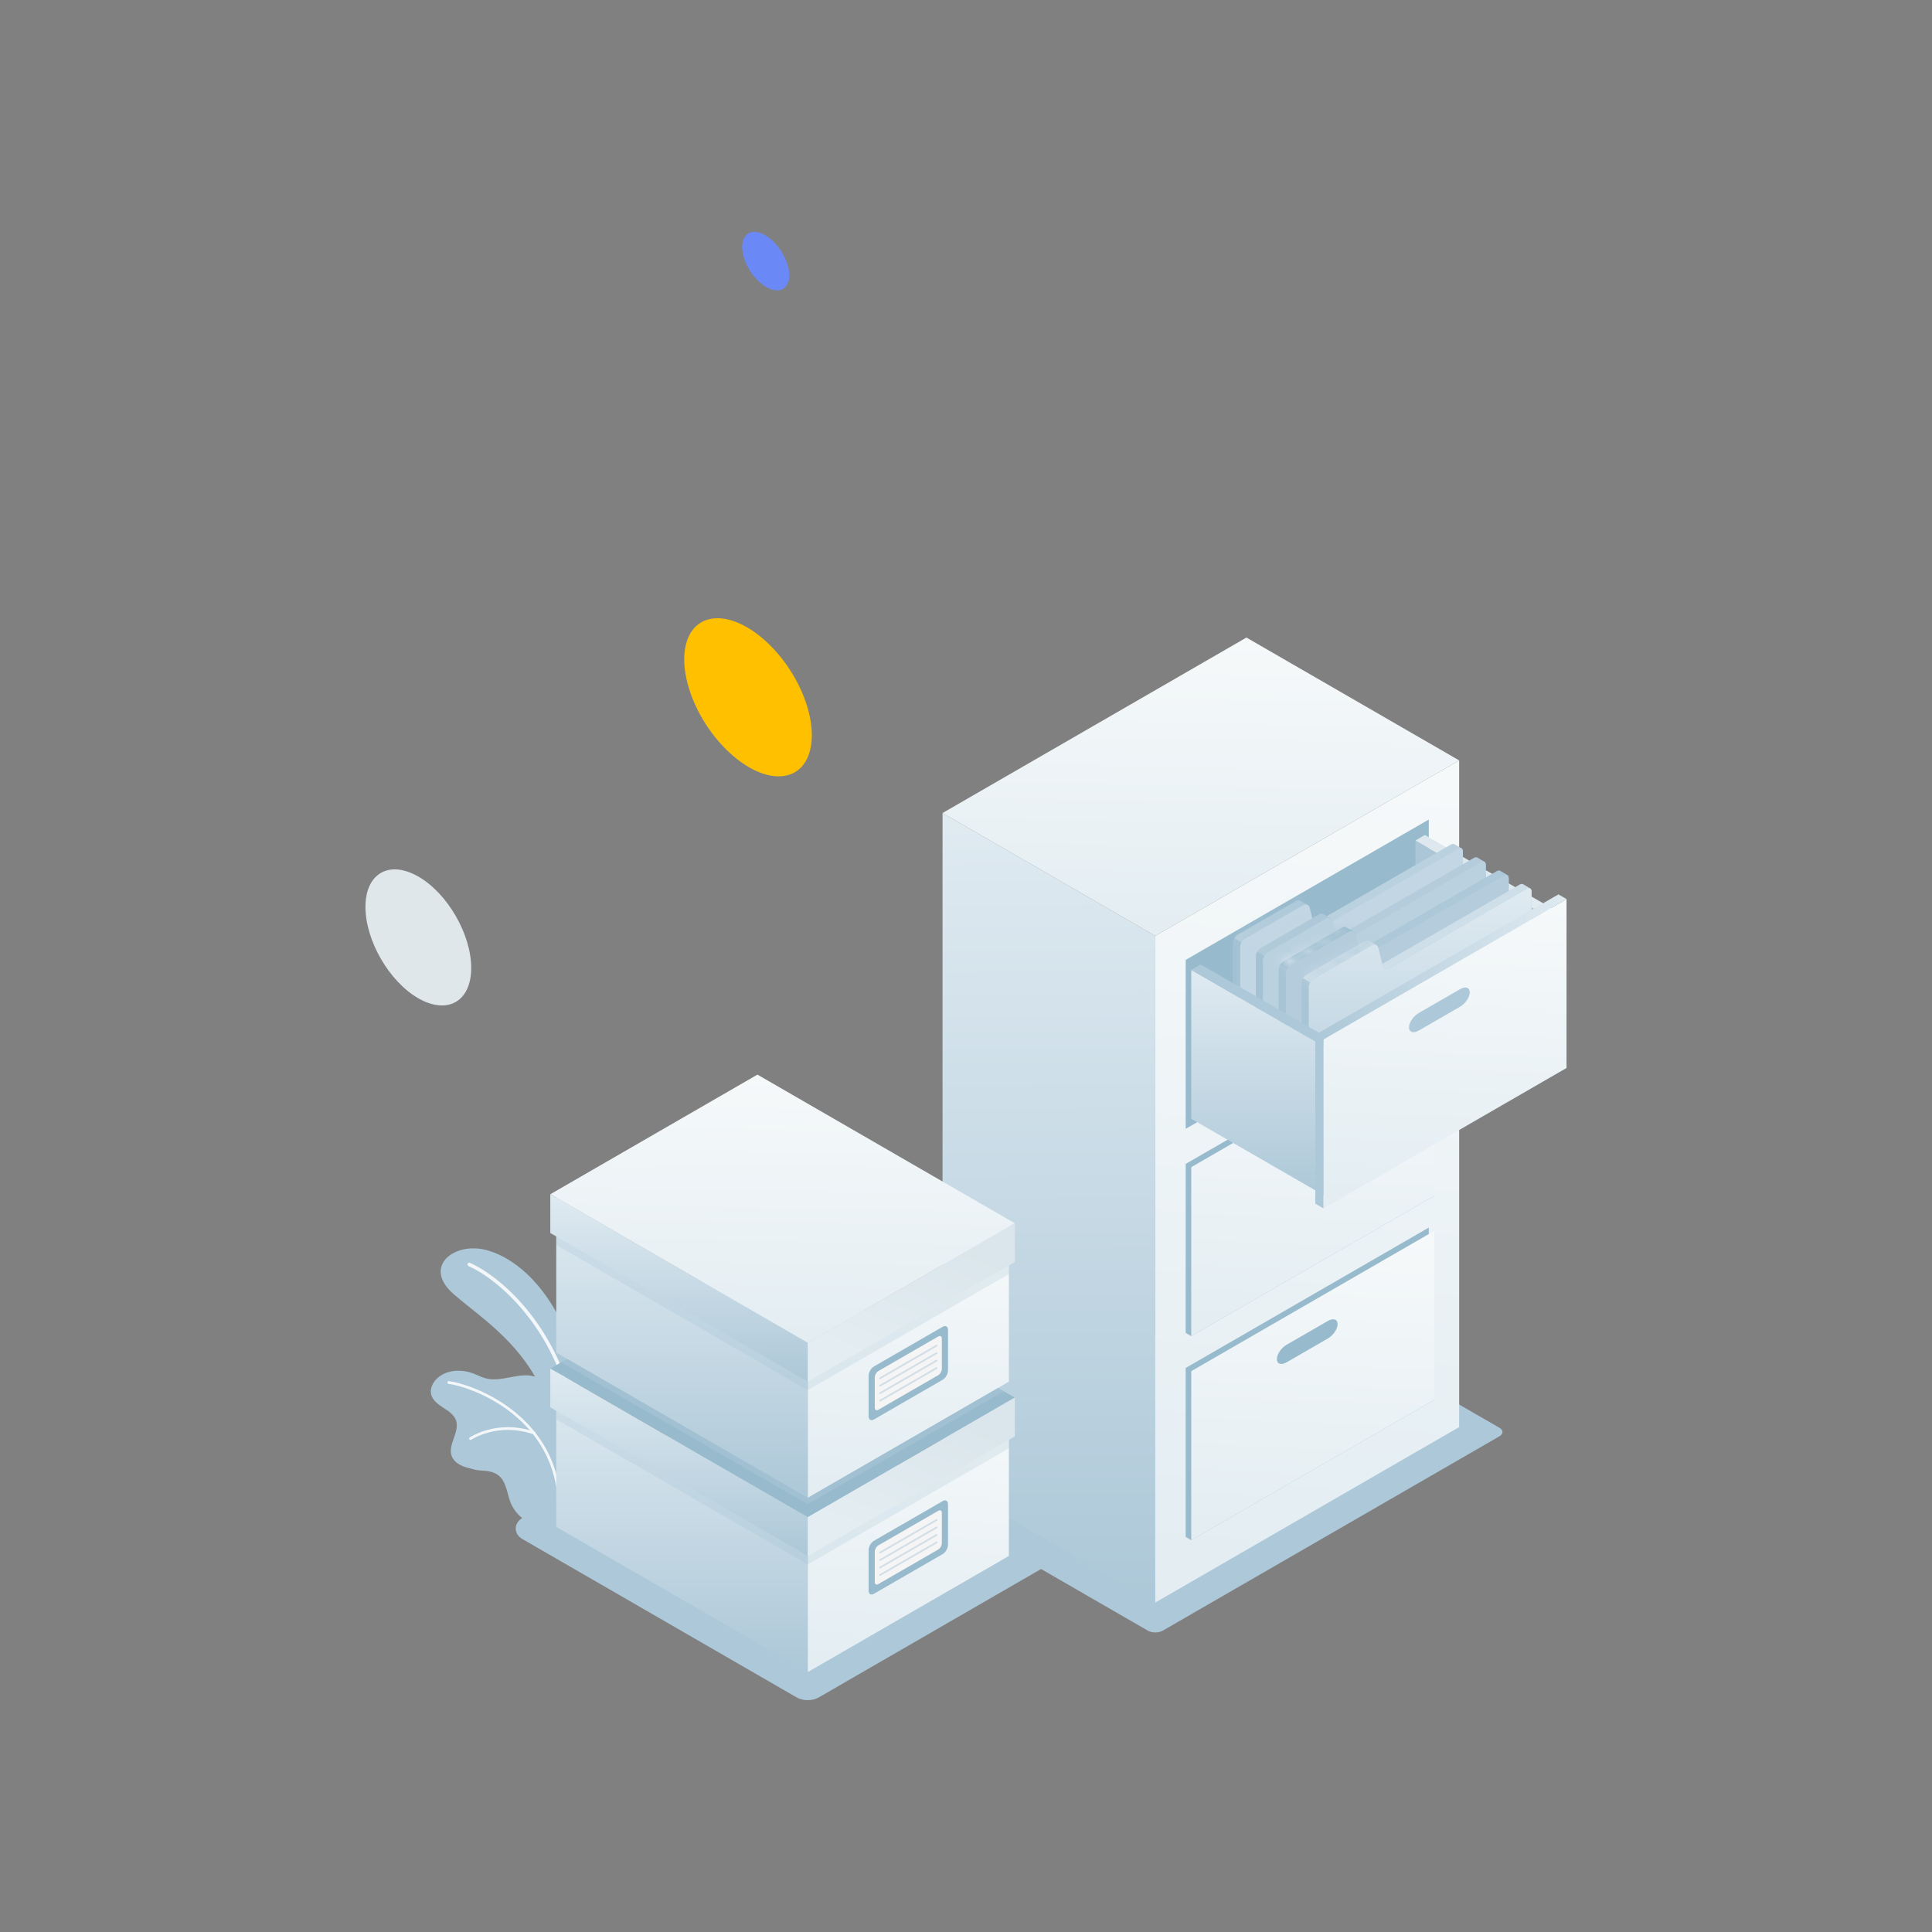 <svg width="200" height="200" viewBox="0 0 200 200" fill="none" xmlns="http://www.w3.org/2000/svg">
<rect x="0" y="0" width="200" height="200" fill="#808080" stroke="none"/>
<path d="M77.079 26.867C77.656 28.538 79.115 29.959 80.325 30.055C81.535 30.151 82.054 28.864 81.458 27.193C80.863 25.522 79.422 24.101 78.213 24.005C77.002 23.909 76.484 25.196 77.079 26.867Z" fill="#6B89F6"/>
<path d="M71.482 71.751C73.057 76.265 77.014 80.125 80.298 80.356C83.582 80.586 84.965 77.129 83.39 72.615C81.815 68.102 77.859 64.241 74.575 64.011C71.29 63.78 69.907 67.238 71.482 71.751Z" fill="#FFC000"/>
<path d="M43.325 90.752C46.34 92.5 48.779 96.725 48.779 100.202C48.779 103.678 46.321 105.08 43.286 103.332C40.271 101.585 37.832 97.359 37.832 93.883C37.832 90.406 40.29 89.004 43.325 90.752Z" fill="#E0E7EB"/>
<path d="M93.408 153.253L128.272 133.127C128.692 132.885 129.373 132.885 129.798 133.127L155.224 147.805C155.644 148.047 155.644 148.441 155.224 148.683L120.36 168.81C119.939 169.052 119.258 169.052 118.834 168.81L93.408 154.132C92.987 153.89 92.987 153.495 93.408 153.253Z" fill="#ADC8D8"/>
<path d="M83.612 176C83.192 176 82.782 175.9 82.463 175.713L54.081 159.323C53.642 159.07 53.389 158.672 53.389 158.229C53.389 157.786 53.642 157.392 54.081 157.135L77.033 143.879C77.353 143.693 77.758 143.592 78.183 143.592C78.607 143.592 79.013 143.693 79.333 143.879L107.714 160.269C108.153 160.522 108.406 160.92 108.406 161.363C108.406 161.806 108.153 162.2 107.714 162.457L84.762 175.713C84.442 175.9 84.037 176 83.612 176Z" fill="#ADC8D8"/>
<path d="M60.181 148.319C60.181 148.319 60.594 142.881 58.733 138.244C56.876 133.607 53.728 130.336 50.386 129.416C47.044 128.501 43.705 131.099 46.928 133.938C50.151 136.778 56.184 140.198 57.624 148.788L60.185 148.319H60.181Z" fill="#ADC8D8"/>
<path d="M59.452 146.748C59.452 146.748 59.477 146.748 59.489 146.748C59.589 146.729 59.652 146.633 59.634 146.532C57.736 137.027 51.621 132.04 48.651 130.73C48.558 130.689 48.45 130.73 48.409 130.823C48.368 130.916 48.409 131.024 48.502 131.065C51.409 132.345 57.405 137.243 59.273 146.599C59.291 146.685 59.366 146.748 59.452 146.748Z" fill="#F3F7FA"/>
<path d="M44.628 144.336C44.773 144.954 45.339 145.371 45.875 145.717C46.407 146.06 46.992 146.432 47.204 147.031C47.628 148.24 46.296 149.577 46.772 150.767C46.973 151.266 47.457 151.601 47.959 151.795C48.376 151.958 48.815 152.04 49.247 152.163C49.459 152.2 49.671 152.223 49.88 152.234C50.497 152.26 51.156 152.357 51.647 152.77C52.421 153.421 52.477 154.567 52.842 155.513C53.281 156.644 54.271 157.518 55.41 157.902C56.37 158.218 57.885 158.281 58.22 157.894C58.477 157.6 58.089 156.495 58.153 156.108C58.309 155.122 58.372 154.117 58.339 153.12C58.324 152.632 58.309 152.237 58.406 151.757C58.506 151.255 58.603 150.753 58.692 150.25C58.837 149.439 59.105 148.572 58.908 147.742C58.689 146.83 57.747 146.633 57.55 145.74C57.468 145.382 57.461 145.018 57.386 144.66C57.159 143.607 56.292 142.718 55.246 142.465C53.616 142.066 51.882 143.12 50.259 142.68C49.839 142.565 49.448 142.357 49.042 142.2C47.755 141.694 46.139 141.78 45.175 142.766C44.773 143.179 44.502 143.771 44.632 144.333L44.628 144.336Z" fill="#ADC8D8"/>
<path d="M57.877 155.308C57.877 155.308 57.885 155.308 57.889 155.308C57.967 155.304 58.026 155.233 58.023 155.155C57.379 146.179 48.614 143.224 46.478 142.974C46.4 142.967 46.329 143.023 46.318 143.101C46.311 143.179 46.366 143.25 46.445 143.261C48.532 143.507 57.103 146.395 57.736 155.178C57.74 155.252 57.803 155.312 57.877 155.312V155.308Z" fill="#F3F7FA"/>
<path d="M48.707 149.067C48.737 149.067 48.763 149.059 48.789 149.041C48.815 149.022 51.543 147.198 55.242 148.486C55.317 148.512 55.399 148.471 55.425 148.397C55.451 148.322 55.41 148.241 55.335 148.214C51.491 146.878 48.655 148.784 48.625 148.802C48.558 148.847 48.543 148.936 48.588 149C48.614 149.041 48.659 149.063 48.703 149.063L48.707 149.067Z" fill="#F3F7FA"/>
<path d="M119.593 165.896L97.572 153.179V84.165L119.593 96.878V165.896Z" fill="url(#paint0_linear_6975_6037)"/>
<path d="M119.593 96.878L151.052 78.717V147.731L119.593 165.896V96.878Z" fill="url(#paint1_linear_6975_6037)"/>
<path d="M151.052 78.717L119.593 96.878L97.572 84.165L129.031 66L151.052 78.717Z" fill="url(#paint2_linear_6975_6037)"/>
<path d="M122.741 141.609L147.907 127.079V144.571L148.484 144.902L123.318 159.435L122.741 159.1V141.609Z" fill="#98BACD"/>
<path d="M123.318 141.943L148.488 127.414L148.484 144.902L123.318 159.435V141.943Z" fill="url(#paint3_linear_6975_6037)"/>
<path d="M133.184 139.212L137.464 136.741C138.019 136.421 138.469 136.566 138.469 137.068C138.469 137.571 138.019 138.237 137.464 138.557L133.184 141.028C132.63 141.348 132.179 141.203 132.179 140.7C132.179 140.198 132.63 139.532 133.184 139.212Z" fill="#98BACD"/>
<path d="M122.741 120.488L147.907 105.959V123.451L148.484 123.786L123.318 138.315L122.741 137.98V120.488Z" fill="#98BACD"/>
<path d="M123.318 120.823L148.488 106.294L148.484 123.786L123.318 138.315V120.823Z" fill="url(#paint4_linear_6975_6037)"/>
<path d="M133.184 118.092L137.464 115.62C138.019 115.3 138.469 115.445 138.469 115.948C138.469 116.45 138.019 117.116 137.464 117.437L133.184 119.908C132.63 120.228 132.179 120.083 132.179 119.58C132.179 119.078 132.63 118.412 133.184 118.092Z" fill="#263238"/>
<path d="M122.741 99.368L147.907 84.839V102.327L122.741 116.856V99.368Z" fill="#98BACD"/>
<path d="M160.49 95.062L146.526 87.005V102.412L160.49 110.47V95.062Z" fill="#ADC8D8"/>
<g opacity="0.1">
<path d="M160.49 95.062L146.526 87.005V102.412L160.49 110.47V95.062Z" fill="#98BACD"/>
</g>
<path d="M147.501 86.439L146.526 87.001L160.49 95.062L161.465 94.496L147.501 86.439Z" fill="url(#paint5_linear_6975_6037)"/>
<path d="M151.435 88.14C151.435 87.987 151.383 87.883 151.301 87.827C151.301 87.827 151.29 87.816 151.268 87.809L150.557 87.392C150.468 87.34 150.345 87.351 150.211 87.425L135.987 95.628L135.574 93.957C135.537 93.83 135.462 93.741 135.369 93.685L134.628 93.254C134.498 93.179 134.334 93.175 134.178 93.268L128.127 96.759C127.855 96.916 127.635 97.299 127.635 97.612V117.79C127.635 117.939 127.684 118.047 127.769 118.103L128.532 118.546C128.622 118.59 128.737 118.579 128.867 118.505L150.959 105.751C151.231 105.594 151.45 105.211 151.45 104.898L151.443 88.136L151.435 88.14Z" fill="#ADC8D8"/>
<g opacity="0.2">
<mask id="path-25-inside-1_6975_6037" fill="white">
<path d="M135.354 93.681C135.227 93.611 135.067 93.615 134.915 93.7L128.864 97.191C128.73 97.269 128.607 97.403 128.517 97.559L127.781 97.131C127.87 96.975 127.993 96.841 128.127 96.763L134.178 93.272C134.338 93.183 134.502 93.186 134.628 93.261L135.358 93.681H135.354Z"/>
</mask>
<path d="M135.354 93.681C135.227 93.611 135.067 93.615 134.915 93.7L128.864 97.191C128.73 97.269 128.607 97.403 128.517 97.559L127.781 97.131C127.87 96.975 127.993 96.841 128.127 96.763L134.178 93.272C134.338 93.183 134.502 93.186 134.628 93.261L135.358 93.681H135.354Z" fill="url(#paint6_linear_6975_6037)"/>
<path d="M135.354 93.681L134.866 94.554L135.094 94.681H135.354V93.681ZM134.915 93.7L134.426 92.828L134.415 92.834L134.915 93.7ZM128.864 97.191L128.364 96.325L128.36 96.327L128.864 97.191ZM128.517 97.559L128.015 98.424L128.886 98.93L129.386 98.055L128.517 97.559ZM127.781 97.131L126.912 96.635L126.42 97.497L127.278 97.996L127.781 97.131ZM128.127 96.763L127.627 95.897L127.623 95.899L128.127 96.763ZM134.178 93.272L133.691 92.399L133.684 92.402L133.678 92.406L134.178 93.272ZM134.628 93.261L134.121 94.123L134.129 94.127L134.628 93.261ZM135.358 93.681V94.681H139.094L135.857 92.815L135.358 93.681ZM135.842 92.808C135.365 92.542 134.831 92.6 134.426 92.828L135.404 94.572C135.303 94.629 135.09 94.68 134.866 94.554L135.842 92.808ZM134.415 92.834L128.364 96.325L129.363 98.057L135.415 94.566L134.415 92.834ZM128.36 96.327C128.04 96.513 127.804 96.793 127.649 97.063L129.386 98.055C129.39 98.049 129.394 98.043 129.397 98.037C129.401 98.032 129.404 98.029 129.405 98.028C129.406 98.027 129.404 98.029 129.399 98.033C129.394 98.037 129.384 98.045 129.367 98.055L128.36 96.327ZM129.02 96.695L128.283 96.267L127.278 97.996L128.015 98.424L129.02 96.695ZM128.649 97.628C128.653 97.621 128.657 97.615 128.66 97.609C128.664 97.604 128.667 97.601 128.668 97.6C128.669 97.599 128.667 97.601 128.662 97.605C128.657 97.609 128.647 97.617 128.63 97.627L127.623 95.899C127.303 96.085 127.067 96.365 126.912 96.635L128.649 97.628ZM128.626 97.629L134.678 94.138L133.678 92.406L127.627 95.897L128.626 97.629ZM134.665 94.145C134.612 94.175 134.531 94.204 134.428 94.205C134.324 94.206 134.217 94.179 134.121 94.123L135.135 92.399C134.672 92.127 134.128 92.154 133.691 92.399L134.665 94.145ZM134.129 94.127L134.858 94.548L135.857 92.815L135.128 92.395L134.129 94.127ZM135.358 92.681H135.354V94.681H135.358V92.681Z" fill="url(#paint7_linear_6975_6037)" mask="url(#path-25-inside-1_6975_6037)"/>
</g>
<path opacity="0.2" d="M151.264 87.809C151.179 87.772 151.063 87.786 150.94 87.857L136.705 96.071C136.433 96.227 136.139 96.112 136.05 95.81L135.983 95.632L150.207 87.429C150.285 87.385 150.36 87.362 150.427 87.362C150.475 87.362 150.516 87.373 150.553 87.396L151.264 87.812V87.809Z" fill="#F3F7FA"/>
<path d="M151.435 88.14L151.443 104.898C151.443 105.211 151.223 105.594 150.951 105.751L128.804 118.534C128.611 118.646 128.369 118.508 128.369 118.285V98.043C128.369 97.887 128.424 97.712 128.514 97.559C128.603 97.403 128.73 97.269 128.86 97.191L134.911 93.696C135.068 93.611 135.224 93.607 135.354 93.678L135.365 93.685C135.458 93.741 135.533 93.83 135.57 93.957L135.983 95.628L136.05 95.806C136.139 96.108 136.433 96.223 136.705 96.067L150.944 87.853C151.067 87.783 151.178 87.772 151.264 87.805L151.283 87.816C151.283 87.816 151.29 87.816 151.294 87.82H151.298C151.379 87.876 151.432 87.984 151.432 88.136L151.435 88.14Z" fill="#ADC8D8"/>
<path opacity="0.3" d="M151.435 88.14L151.443 104.898C151.443 105.211 151.223 105.594 150.951 105.751L128.804 118.534C128.611 118.646 128.369 118.508 128.369 118.285V98.043C128.369 97.887 128.424 97.712 128.514 97.559C128.603 97.403 128.73 97.269 128.86 97.191L134.911 93.696C135.068 93.611 135.224 93.607 135.354 93.678L135.365 93.685C135.458 93.741 135.533 93.83 135.57 93.957L135.983 95.628L136.05 95.806C136.139 96.108 136.433 96.223 136.705 96.067L150.944 87.853C151.067 87.783 151.178 87.772 151.264 87.805L151.283 87.816C151.283 87.816 151.29 87.816 151.294 87.82H151.298C151.379 87.876 151.432 87.984 151.432 88.136L151.435 88.14Z" fill="#F3F7FA"/>
<path opacity="0.5" d="M128.547 118.553C128.547 118.553 128.532 118.553 128.525 118.546L127.762 118.103C127.68 118.047 127.628 117.943 127.628 117.79V97.612C127.628 97.451 127.684 97.284 127.773 97.128L128.51 97.556C128.421 97.712 128.365 97.883 128.365 98.04V118.281C128.365 118.408 128.443 118.508 128.543 118.549L128.547 118.553Z" fill="#98BACD"/>
<path d="M153.806 89.521C153.806 89.368 153.754 89.264 153.672 89.208C153.672 89.208 153.661 89.197 153.638 89.189L152.928 88.773C152.838 88.724 152.715 88.732 152.581 88.81L138.357 97.012L137.944 95.341C137.907 95.215 137.833 95.125 137.74 95.07L136.999 94.638C136.869 94.564 136.705 94.56 136.549 94.653L130.497 98.144C130.226 98.3 130.006 98.683 130.006 98.996V119.175C130.006 119.323 130.054 119.431 130.14 119.487L130.903 119.93C130.992 119.975 131.108 119.964 131.238 119.889L153.33 107.135C153.601 106.979 153.821 106.595 153.821 106.283L153.813 89.521H153.806Z" fill="#ADC8D8"/>
<g opacity="0.1">
<mask id="path-32-inside-2_6975_6037" fill="white">
<path d="M137.725 95.062C137.598 94.992 137.438 94.995 137.285 95.081L131.234 98.572C131.1 98.65 130.977 98.784 130.888 98.94L130.151 98.512C130.24 98.356 130.363 98.222 130.497 98.144L136.549 94.653C136.709 94.564 136.872 94.567 136.999 94.642L137.728 95.062H137.725Z"/>
</mask>
<path d="M137.725 95.062C137.598 94.992 137.438 94.995 137.285 95.081L131.234 98.572C131.1 98.65 130.977 98.784 130.888 98.94L130.151 98.512C130.24 98.356 130.363 98.222 130.497 98.144L136.549 94.653C136.709 94.564 136.872 94.567 136.999 94.642L137.728 95.062H137.725Z" fill="url(#paint8_linear_6975_6037)"/>
<path d="M137.725 95.062L137.237 95.935L137.464 96.062H137.725V95.062ZM137.285 95.081L136.796 94.209L136.786 94.215L137.285 95.081ZM131.234 98.572L130.734 97.706L130.73 97.708L131.234 98.572ZM130.888 98.94L130.386 99.805L131.257 100.311L131.756 99.436L130.888 98.94ZM130.151 98.512L129.283 98.016L128.79 98.878L129.649 99.377L130.151 98.512ZM130.497 98.144L129.998 97.278L129.993 97.28L130.497 98.144ZM136.549 94.653L136.061 93.78L136.055 93.783L136.049 93.787L136.549 94.653ZM136.999 94.642L136.492 95.504L136.499 95.508L136.999 94.642ZM137.728 95.062V96.062H141.465L138.228 94.196L137.728 95.062ZM138.212 94.189C137.735 93.923 137.202 93.981 136.796 94.209L137.775 95.953C137.674 96.01 137.461 96.06 137.237 95.935L138.212 94.189ZM136.786 94.215L130.734 97.706L131.734 99.438L137.785 95.947L136.786 94.215ZM130.73 97.708C130.411 97.894 130.174 98.173 130.02 98.444L131.756 99.436C131.76 99.429 131.764 99.423 131.768 99.418C131.772 99.413 131.774 99.41 131.775 99.409C131.776 99.408 131.775 99.41 131.77 99.414C131.764 99.418 131.754 99.426 131.738 99.436L130.73 97.708ZM131.39 98.075L130.653 97.647L129.649 99.377L130.386 99.805L131.39 98.075ZM131.019 99.008C131.023 99.001 131.027 98.995 131.031 98.99C131.035 98.985 131.037 98.982 131.038 98.981C131.04 98.98 131.038 98.982 131.033 98.986C131.028 98.99 131.017 98.998 131.001 99.007L129.993 97.28C129.674 97.466 129.438 97.745 129.283 98.016L131.019 99.008ZM130.997 99.01L137.048 95.519L136.049 93.787L129.998 97.278L130.997 99.01ZM137.036 95.526C136.983 95.556 136.902 95.585 136.798 95.586C136.695 95.587 136.588 95.56 136.492 95.504L137.506 93.78C137.043 93.507 136.499 93.535 136.061 93.78L137.036 95.526ZM136.499 95.508L137.229 95.928L138.228 94.196L137.498 93.775L136.499 95.508ZM137.728 94.062H137.725V96.062H137.728V94.062Z" fill="url(#paint9_linear_6975_6037)" mask="url(#path-32-inside-2_6975_6037)"/>
</g>
<path opacity="0.1" d="M153.634 89.189C153.549 89.152 153.434 89.167 153.311 89.238L139.076 97.451C138.804 97.608 138.51 97.493 138.421 97.191L138.354 97.012L152.578 88.81C152.656 88.765 152.73 88.743 152.797 88.743C152.846 88.743 152.886 88.754 152.924 88.776L153.634 89.193V89.189Z" fill="#F3F7FA"/>
<path d="M153.806 89.524L153.813 106.283C153.813 106.595 153.594 106.979 153.322 107.135L131.175 119.923C130.981 120.034 130.739 119.893 130.739 119.673V99.431C130.739 99.275 130.795 99.1 130.884 98.948C130.974 98.791 131.1 98.657 131.231 98.579L137.282 95.085C137.438 94.999 137.594 94.995 137.725 95.066L137.736 95.073C137.829 95.129 137.903 95.219 137.941 95.345L138.354 97.016L138.421 97.195C138.51 97.496 138.804 97.612 139.076 97.455L153.315 89.242C153.437 89.171 153.549 89.16 153.635 89.193L153.653 89.204C153.653 89.204 153.661 89.204 153.664 89.208H153.668C153.75 89.264 153.802 89.372 153.802 89.524H153.806Z" fill="#ADC8D8"/>
<path opacity="0.2" d="M153.806 89.524L153.813 106.283C153.813 106.595 153.594 106.979 153.322 107.135L131.175 119.923C130.981 120.034 130.739 119.893 130.739 119.673V99.431C130.739 99.275 130.795 99.1 130.884 98.948C130.974 98.791 131.1 98.657 131.231 98.579L137.282 95.085C137.438 94.999 137.594 94.995 137.725 95.066L137.736 95.073C137.829 95.129 137.903 95.219 137.941 95.345L138.354 97.016L138.421 97.195C138.51 97.496 138.804 97.612 139.076 97.455L153.315 89.242C153.437 89.171 153.549 89.16 153.635 89.193L153.653 89.204C153.653 89.204 153.661 89.204 153.664 89.208H153.668C153.75 89.264 153.802 89.372 153.802 89.524H153.806Z" fill="#F3F7FA"/>
<path opacity="0.4" d="M130.918 119.938C130.918 119.938 130.903 119.938 130.895 119.93L130.133 119.487C130.051 119.431 129.999 119.327 129.999 119.175V98.996C129.999 98.836 130.054 98.668 130.144 98.512L130.881 98.94C130.791 99.096 130.735 99.268 130.735 99.424V119.666C130.735 119.792 130.814 119.893 130.914 119.934L130.918 119.938Z" fill="#98BACD"/>
<path d="M156.176 90.905C156.176 90.752 156.124 90.648 156.043 90.593C156.043 90.593 156.031 90.581 156.009 90.574L155.298 90.157C155.209 90.105 155.086 90.116 154.952 90.191L140.728 98.393L140.315 96.722C140.278 96.596 140.203 96.506 140.11 96.45L139.37 96.019C139.239 95.944 139.076 95.941 138.919 96.034L132.868 99.524C132.596 99.681 132.377 100.064 132.377 100.377V120.555C132.377 120.704 132.425 120.812 132.511 120.868L133.274 121.311C133.363 121.355 133.478 121.344 133.609 121.27L155.7 108.516C155.972 108.36 156.191 107.976 156.191 107.664L156.184 90.901L156.176 90.905Z" fill="#ADC8D8"/>
<mask id="path-39-inside-3_6975_6037" fill="white">
<path d="M140.095 96.443C139.969 96.372 139.809 96.376 139.656 96.462L133.605 99.952C133.471 100.031 133.348 100.165 133.259 100.321L132.522 99.893C132.611 99.737 132.734 99.603 132.868 99.524L138.919 96.034C139.079 95.944 139.243 95.948 139.37 96.022L140.099 96.443H140.095Z"/>
</mask>
<path d="M140.095 96.443C139.969 96.372 139.809 96.376 139.656 96.462L133.605 99.952C133.471 100.031 133.348 100.165 133.259 100.321L132.522 99.893C132.611 99.737 132.734 99.603 132.868 99.524L138.919 96.034C139.079 95.944 139.243 95.948 139.37 96.022L140.099 96.443H140.095Z" fill="#98BACD"/>
<path d="M140.095 96.443L139.608 97.316L139.835 97.443H140.095V96.443ZM139.656 96.462L139.167 95.589L139.157 95.595L139.656 96.462ZM133.605 99.952L133.105 99.086L133.101 99.089L133.605 99.952ZM133.259 100.321L132.757 101.186L133.627 101.691L134.127 100.817L133.259 100.321ZM132.522 99.893L131.654 99.397L131.161 100.259L132.02 100.758L132.522 99.893ZM132.868 99.524L132.368 98.658L132.364 98.661L132.868 99.524ZM138.919 96.034L138.432 95.16L138.426 95.164L138.42 95.167L138.919 96.034ZM139.37 96.022L138.863 96.884L138.87 96.889L139.37 96.022ZM140.099 96.443V97.443H143.836L140.599 95.577L140.099 96.443ZM140.583 95.57C140.106 95.303 139.573 95.362 139.167 95.589L140.146 97.334C140.045 97.39 139.832 97.441 139.608 97.316L140.583 95.57ZM139.157 95.595L133.105 99.086L134.105 100.819L140.156 97.328L139.157 95.595ZM133.101 99.089C132.782 99.275 132.545 99.554 132.391 99.825L134.127 100.817C134.131 100.81 134.135 100.804 134.139 100.799C134.143 100.794 134.145 100.791 134.146 100.79C134.147 100.788 134.146 100.79 134.14 100.795C134.135 100.799 134.125 100.807 134.109 100.816L133.101 99.089ZM133.761 99.456L133.024 99.028L132.02 100.758L132.757 101.186L133.761 99.456ZM133.39 100.389C133.394 100.382 133.398 100.376 133.402 100.371C133.406 100.366 133.408 100.363 133.409 100.362C133.41 100.36 133.409 100.362 133.404 100.367C133.398 100.371 133.388 100.379 133.372 100.388L132.364 98.661C132.045 98.847 131.808 99.126 131.654 99.397L133.39 100.389ZM133.368 100.391L139.419 96.9L138.42 95.167L132.368 98.658L133.368 100.391ZM139.407 96.907C139.354 96.936 139.272 96.965 139.169 96.966C139.066 96.968 138.958 96.941 138.863 96.884L139.877 95.16C139.414 94.888 138.87 94.916 138.432 95.16L139.407 96.907ZM138.87 96.889L139.6 97.309L140.599 95.577L139.869 95.156L138.87 96.889ZM140.099 95.443H140.095V97.443H140.099V95.443Z" fill="url(#paint10_linear_6975_6037)" mask="url(#path-39-inside-3_6975_6037)"/>
<path d="M156.005 90.574C155.92 90.537 155.804 90.552 155.682 90.622L141.446 98.836C141.175 98.992 140.881 98.877 140.791 98.575L140.724 98.397L154.948 90.194C155.027 90.15 155.101 90.127 155.168 90.127C155.216 90.127 155.257 90.138 155.295 90.161L156.005 90.578V90.574Z" fill="#ADC8D8"/>
<path d="M156.176 90.905L156.184 107.664C156.184 107.976 155.964 108.36 155.693 108.516L133.545 121.303C133.352 121.415 133.11 121.277 133.11 121.054V100.812C133.11 100.656 133.166 100.481 133.255 100.328C133.344 100.172 133.471 100.038 133.601 99.96L139.652 96.465C139.809 96.38 139.965 96.376 140.095 96.447L140.107 96.454C140.2 96.51 140.274 96.599 140.311 96.726L140.724 98.397L140.791 98.575C140.881 98.877 141.175 98.992 141.446 98.836L155.685 90.622C155.808 90.552 155.92 90.54 156.005 90.574L156.024 90.585C156.024 90.585 156.031 90.585 156.035 90.589H156.039C156.121 90.645 156.173 90.752 156.173 90.905H156.176Z" fill="#ADC8D8"/>
<path opacity="0.1" d="M156.176 90.905L156.184 107.664C156.184 107.976 155.964 108.36 155.693 108.516L133.545 121.303C133.352 121.415 133.11 121.277 133.11 121.054V100.812C133.11 100.656 133.166 100.481 133.255 100.328C133.344 100.172 133.471 100.038 133.601 99.96L139.652 96.465C139.809 96.38 139.965 96.376 140.095 96.447L140.107 96.454C140.2 96.51 140.274 96.599 140.311 96.726L140.724 98.397L140.791 98.575C140.881 98.877 141.175 98.992 141.446 98.836L155.685 90.622C155.808 90.552 155.92 90.54 156.005 90.574L156.024 90.585C156.024 90.585 156.031 90.585 156.035 90.589H156.039C156.121 90.645 156.173 90.752 156.173 90.905H156.176Z" fill="#F3F7FA"/>
<path opacity="0.3" d="M133.289 121.318C133.289 121.318 133.274 121.318 133.266 121.311L132.503 120.868C132.421 120.812 132.369 120.708 132.369 120.555V100.377C132.369 100.22 132.425 100.049 132.515 99.893L133.251 100.321C133.162 100.477 133.106 100.648 133.106 100.805V121.047C133.106 121.173 133.184 121.274 133.285 121.314L133.289 121.318Z" fill="#98BACD"/>
<path d="M158.547 92.286C158.547 92.133 158.495 92.029 158.413 91.973C158.413 91.973 158.402 91.962 158.38 91.955L157.669 91.538C157.579 91.486 157.457 91.497 157.323 91.571L143.099 99.774L142.686 98.103C142.648 97.976 142.574 97.887 142.481 97.831L141.74 97.399C141.61 97.325 141.446 97.321 141.29 97.414L135.239 100.905C134.967 101.061 134.747 101.445 134.747 101.757V121.936C134.747 122.085 134.796 122.193 134.881 122.249L135.644 122.691C135.734 122.736 135.849 122.725 135.979 122.651L158.071 109.897C158.342 109.74 158.562 109.357 158.562 109.044L158.555 92.282L158.547 92.286Z" fill="#ADC8D8"/>
<g opacity="0.5">
<mask id="path-46-inside-4_6975_6037" fill="white">
<path d="M142.466 97.824C142.339 97.753 142.179 97.757 142.027 97.842L135.975 101.333C135.841 101.411 135.719 101.545 135.629 101.701L134.892 101.274C134.982 101.117 135.104 100.983 135.238 100.905L141.29 97.414C141.45 97.325 141.614 97.329 141.74 97.403L142.47 97.824H142.466Z"/>
</mask>
<path d="M142.466 97.824C142.339 97.753 142.179 97.757 142.027 97.842L135.975 101.333C135.841 101.411 135.719 101.545 135.629 101.701L134.892 101.274C134.982 101.117 135.104 100.983 135.238 100.905L141.29 97.414C141.45 97.325 141.614 97.329 141.74 97.403L142.47 97.824H142.466Z" fill="#F3F7FA"/>
<path d="M142.466 97.824L141.978 98.697L142.205 98.824H142.466V97.824ZM142.027 97.842L141.537 96.97L141.527 96.976L142.027 97.842ZM135.975 101.333L135.476 100.467L135.471 100.469L135.975 101.333ZM135.629 101.701L135.127 102.566L135.998 103.072L136.497 102.198L135.629 101.701ZM134.892 101.274L134.024 100.777L133.531 101.64L134.39 102.138L134.892 101.274ZM135.238 100.905L134.739 100.039L134.735 100.041L135.238 100.905ZM141.29 97.414L140.802 96.541L140.796 96.544L140.79 96.548L141.29 97.414ZM141.74 97.403L141.233 98.265L141.241 98.269L141.74 97.403ZM142.47 97.824V98.824H146.206L142.969 96.957L142.47 97.824ZM142.954 96.951C142.476 96.684 141.943 96.742 141.537 96.97L142.516 98.714C142.415 98.771 142.202 98.822 141.978 98.697L142.954 96.951ZM141.527 96.976L135.476 100.467L136.475 102.199L142.526 98.708L141.527 96.976ZM135.471 100.469C135.152 100.656 134.916 100.935 134.761 101.205L136.497 102.198C136.501 102.191 136.505 102.185 136.509 102.179C136.513 102.174 136.516 102.171 136.517 102.17C136.518 102.169 136.516 102.171 136.511 102.175C136.506 102.18 136.495 102.187 136.479 102.197L135.471 100.469ZM136.131 100.837L135.395 100.409L134.39 102.138L135.127 102.566L136.131 100.837ZM135.761 101.77C135.765 101.763 135.769 101.757 135.772 101.751C135.776 101.746 135.779 101.743 135.78 101.742C135.781 101.741 135.779 101.743 135.774 101.747C135.769 101.752 135.758 101.759 135.742 101.769L134.735 100.041C134.415 100.228 134.179 100.507 134.024 100.777L135.761 101.77ZM135.738 101.771L141.789 98.28L140.79 96.548L134.739 100.039L135.738 101.771ZM141.777 98.287C141.724 98.317 141.643 98.346 141.54 98.347C141.436 98.348 141.329 98.321 141.233 98.265L142.247 96.541C141.784 96.269 141.24 96.297 140.802 96.541L141.777 98.287ZM141.241 98.269L141.97 98.69L142.969 96.957L142.24 96.537L141.241 98.269ZM142.47 96.824H142.466V98.824H142.47V96.824Z" fill="url(#paint11_linear_6975_6037)" mask="url(#path-46-inside-4_6975_6037)"/>
</g>
<path opacity="0.5" d="M158.376 91.955C158.29 91.917 158.175 91.932 158.052 92.003L143.817 100.217C143.545 100.373 143.251 100.258 143.162 99.956L143.095 99.777L157.319 91.575C157.397 91.53 157.472 91.508 157.539 91.508C157.587 91.508 157.628 91.519 157.665 91.541L158.376 91.958V91.955Z" fill="#F3F7FA"/>
<path d="M158.547 92.286L158.555 109.044C158.555 109.361 158.335 109.74 158.063 109.897L135.916 122.684C135.722 122.796 135.48 122.658 135.48 122.435V102.193C135.48 102.036 135.536 101.862 135.626 101.709C135.715 101.553 135.841 101.419 135.972 101.341L142.023 97.846C142.179 97.76 142.336 97.757 142.466 97.827L142.477 97.835C142.57 97.891 142.645 97.98 142.682 98.106L143.095 99.777L143.162 99.956C143.251 100.258 143.545 100.373 143.817 100.217L158.056 92.003C158.179 91.932 158.294 91.921 158.376 91.955L158.395 91.966C158.395 91.966 158.402 91.966 158.406 91.969H158.409C158.491 92.025 158.543 92.133 158.543 92.286H158.547Z" fill="url(#paint12_linear_6975_6037)"/>
<path opacity="0.2" d="M135.659 122.699C135.659 122.699 135.644 122.699 135.637 122.691L134.874 122.249C134.792 122.193 134.74 122.089 134.74 121.936V101.757C134.74 101.601 134.796 101.43 134.885 101.274L135.622 101.702C135.533 101.858 135.477 102.029 135.477 102.185V122.427C135.477 122.554 135.555 122.654 135.656 122.695L135.659 122.699Z" fill="#98BACD"/>
<path d="M137.282 108.46L123.318 100.403V115.814L137.282 123.871V108.46Z" fill="url(#paint13_linear_6975_6037)"/>
<path d="M124.293 99.837L123.318 100.403L137.282 108.46L138.257 107.898L124.293 99.837Z" fill="#ADC8D8"/>
<path d="M136.999 107.6L162.168 93.071L162.165 110.559L136.999 125.092V107.6Z" fill="url(#paint14_linear_6975_6037)"/>
<path d="M146.865 104.869L151.145 102.397C151.699 102.077 152.15 102.223 152.15 102.725C152.15 103.227 151.699 103.894 151.145 104.214L146.865 106.685C146.31 107.005 145.86 106.86 145.86 106.357C145.86 105.855 146.31 105.189 146.865 104.869Z" fill="#ADC8D8"/>
<path d="M136.999 107.6L136.162 107.117V124.604L136.999 125.092V107.6Z" fill="#ADC8D8"/>
<path d="M136.162 107.116L161.327 92.587L162.168 93.071L136.999 107.6L136.162 107.116Z" fill="url(#paint15_linear_6975_6037)"/>
<path d="M83.616 173.097V157.064L104.438 145.044V161.073L83.616 173.097Z" fill="url(#paint16_linear_6975_6037)"/>
<path d="M83.616 157.064L57.583 142.036V158.066L83.616 173.097V157.064Z" fill="url(#paint17_linear_6975_6037)"/>
<path d="M83.616 157.064L105.056 144.679L78.41 129.29L56.966 141.675L83.616 157.064Z" fill="#98BACD"/>
<path d="M83.616 157.064V161.073L105.056 148.694V144.679L83.616 157.064Z" fill="url(#paint18_linear_6975_6037)"/>
<path opacity="0.2" d="M83.616 161.073L104.438 149.048V149.93L83.616 161.955V161.073Z" fill="#98BACD"/>
<path d="M56.966 141.675L83.616 157.064V161.073L56.966 145.687V141.675Z" fill="url(#paint19_linear_6975_6037)"/>
<path opacity="0.2" d="M83.616 161.073L57.583 146.045V146.923L83.616 161.955V161.073Z" fill="#98BACD"/>
<path d="M90.471 159.502L97.583 155.393C97.888 155.215 98.138 155.36 98.138 155.713V159.919C98.138 160.272 97.888 160.704 97.583 160.879L90.471 164.988C90.166 165.166 89.917 165.021 89.917 164.668V160.462C89.917 160.109 90.166 159.677 90.471 159.502Z" fill="#98BACD"/>
<path d="M90.925 159.978L97.129 156.398C97.334 156.279 97.498 156.376 97.498 156.61V159.763C97.498 159.997 97.33 160.287 97.129 160.403L90.925 163.983C90.721 164.102 90.557 164.005 90.557 163.771V160.619C90.557 160.384 90.724 160.098 90.925 159.978Z" fill="#F5F5F5"/>
<g opacity="0.5">
<path d="M91.1 160.812C91.07 160.812 91.041 160.797 91.022 160.767C90.996 160.723 91.011 160.671 91.056 160.645L96.913 157.265C96.954 157.239 97.01 157.254 97.036 157.299C97.062 157.344 97.047 157.396 97.003 157.422L91.145 160.801C91.145 160.801 91.115 160.812 91.1 160.812Z" fill="#ADC8D8"/>
<path d="M91.1 161.586C91.07 161.586 91.041 161.571 91.022 161.542C90.996 161.497 91.011 161.445 91.056 161.419L96.913 158.039C96.954 158.013 97.01 158.028 97.036 158.073C97.062 158.118 97.047 158.17 97.003 158.196L91.145 161.575C91.145 161.575 91.115 161.586 91.1 161.586Z" fill="#ADC8D8"/>
<path d="M91.1 162.36C91.07 162.36 91.041 162.345 91.022 162.316C90.996 162.271 91.011 162.219 91.056 162.193L96.913 158.814C96.954 158.788 97.01 158.802 97.036 158.847C97.062 158.892 97.047 158.944 97.003 158.97L91.145 162.349C91.145 162.349 91.115 162.36 91.1 162.36Z" fill="#ADC8D8"/>
<path d="M91.1 163.134C91.07 163.134 91.041 163.119 91.022 163.09C90.996 163.045 91.011 162.993 91.056 162.967L96.913 159.588C96.954 159.562 97.01 159.576 97.036 159.621C97.062 159.666 97.047 159.718 97.003 159.744L91.145 163.123C91.145 163.123 91.115 163.134 91.1 163.134Z" fill="#ADC8D8"/>
</g>
<path opacity="0.1" d="M103.318 143.674L83.616 155.051L58.707 140.663L58.097 141.024L83.616 155.706L103.929 144.028L103.318 143.674Z" fill="#F3F7FA"/>
<path d="M83.616 155.051V139.018L104.438 126.997V143.026L83.616 155.051Z" fill="url(#paint20_linear_6975_6037)"/>
<path d="M83.616 139.018L57.583 123.99V140.019L83.616 155.051V139.018Z" fill="url(#paint21_linear_6975_6037)"/>
<path d="M83.616 139.018L105.056 126.633L78.41 111.244L56.966 123.629L83.616 139.018Z" fill="url(#paint22_linear_6975_6037)"/>
<path d="M83.616 139.018V143.026L105.056 130.648V126.633L83.616 139.018Z" fill="url(#paint23_linear_6975_6037)"/>
<path opacity="0.2" d="M83.616 143.026L104.438 131.002V131.884L83.616 143.908V143.026Z" fill="#98BACD"/>
<path d="M56.966 123.629L83.616 139.018V143.026L56.966 127.641V123.629Z" fill="url(#paint24_linear_6975_6037)"/>
<path opacity="0.2" d="M83.616 143.026L57.583 127.999V128.877L83.616 143.908V143.026Z" fill="#98BACD"/>
<path d="M90.471 141.456L97.583 137.347C97.888 137.169 98.138 137.314 98.138 137.667V141.873C98.138 142.226 97.888 142.658 97.583 142.833L90.471 146.942C90.166 147.12 89.917 146.975 89.917 146.622V142.416C89.917 142.063 90.166 141.631 90.471 141.456Z" fill="#98BACD"/>
<path d="M90.925 141.932L97.129 138.352C97.334 138.233 97.498 138.33 97.498 138.564V141.716C97.498 141.951 97.33 142.241 97.129 142.357L90.925 145.937C90.721 146.056 90.557 145.959 90.557 145.725V142.572C90.557 142.338 90.724 142.051 90.925 141.932Z" fill="#F5F5F5"/>
<g opacity="0.5">
<path d="M91.1 142.766C91.07 142.766 91.041 142.751 91.022 142.721C90.996 142.677 91.011 142.625 91.056 142.598L96.913 139.219C96.954 139.193 97.01 139.208 97.036 139.253C97.062 139.297 97.047 139.35 97.003 139.376L91.145 142.755C91.145 142.755 91.115 142.766 91.1 142.766Z" fill="#ADC8D8"/>
<path d="M91.1 143.54C91.07 143.54 91.041 143.525 91.022 143.495C90.996 143.451 91.011 143.399 91.056 143.373L96.913 139.993C96.954 139.967 97.01 139.982 97.036 140.027C97.062 140.072 97.047 140.124 97.003 140.15L91.145 143.529C91.145 143.529 91.115 143.54 91.1 143.54Z" fill="#ADC8D8"/>
<path d="M91.1 144.314C91.07 144.314 91.041 144.299 91.022 144.27C90.996 144.225 91.011 144.173 91.056 144.147L96.913 140.767C96.954 140.741 97.01 140.756 97.036 140.801C97.062 140.846 97.047 140.898 97.003 140.924L91.145 144.303C91.145 144.303 91.115 144.314 91.1 144.314Z" fill="#ADC8D8"/>
<path d="M91.1 145.088C91.07 145.088 91.041 145.073 91.022 145.044C90.996 144.999 91.011 144.947 91.056 144.921L96.913 141.542C96.954 141.515 97.01 141.53 97.036 141.575C97.062 141.62 97.047 141.672 97.003 141.698L91.145 145.077C91.145 145.077 91.115 145.088 91.1 145.088Z" fill="#ADC8D8"/>
</g>
<defs>
<linearGradient id="paint0_linear_6975_6037" x1="118.775" y1="164.913" x2="118.462" y2="85.43" gradientUnits="userSpaceOnUse">
<stop stop-color="#ADC8D8"/>
<stop offset="1" stop-color="#DFEAF1"/>
</linearGradient>
<linearGradient id="paint1_linear_6975_6037" x1="135.448" y1="78.717" x2="128.004" y2="164.684" gradientUnits="userSpaceOnUse">
<stop stop-color="#F6F9FA"/>
<stop offset="1" stop-color="#E3EDF2"/>
</linearGradient>
<linearGradient id="paint2_linear_6975_6037" x1="124.526" y1="66" x2="123.973" y2="96.667" gradientUnits="userSpaceOnUse">
<stop stop-color="#F6F9FA"/>
<stop offset="1" stop-color="#E3EDF2"/>
</linearGradient>
<linearGradient id="paint3_linear_6975_6037" x1="136.004" y1="127.414" x2="134.741" y2="159.177" gradientUnits="userSpaceOnUse">
<stop stop-color="#F6F9FA"/>
<stop offset="1" stop-color="#E3EDF2"/>
</linearGradient>
<linearGradient id="paint4_linear_6975_6037" x1="136.004" y1="106.294" x2="134.741" y2="138.056" gradientUnits="userSpaceOnUse">
<stop stop-color="#F6F9FA"/>
<stop offset="1" stop-color="#E3EDF2"/>
</linearGradient>
<linearGradient id="paint5_linear_6975_6037" x1="154.354" y1="95.062" x2="156.808" y2="87.331" gradientUnits="userSpaceOnUse">
<stop stop-color="#E3EDF2"/>
<stop offset="1" stop-color="#DBE6EC"/>
</linearGradient>
<linearGradient id="paint6_linear_6975_6037" x1="135.324" y1="95.378" x2="127.852" y2="95.378" gradientUnits="userSpaceOnUse">
<stop stop-color="#ADC8D8"/>
<stop offset="1" stop-color="#DFEAF1"/>
</linearGradient>
<linearGradient id="paint7_linear_6975_6037" x1="135.324" y1="95.378" x2="127.852" y2="95.378" gradientUnits="userSpaceOnUse">
<stop stop-color="#ADC8D8"/>
<stop offset="1" stop-color="#DFEAF1"/>
</linearGradient>
<linearGradient id="paint8_linear_6975_6037" x1="137.695" y1="96.759" x2="130.223" y2="96.759" gradientUnits="userSpaceOnUse">
<stop stop-color="#ADC8D8"/>
<stop offset="1" stop-color="#DFEAF1"/>
</linearGradient>
<linearGradient id="paint9_linear_6975_6037" x1="137.695" y1="96.759" x2="130.223" y2="96.759" gradientUnits="userSpaceOnUse">
<stop stop-color="#ADC8D8"/>
<stop offset="1" stop-color="#DFEAF1"/>
</linearGradient>
<linearGradient id="paint10_linear_6975_6037" x1="140.066" y1="98.139" x2="132.594" y2="98.139" gradientUnits="userSpaceOnUse">
<stop stop-color="#ADC8D8"/>
<stop offset="1" stop-color="#DFEAF1"/>
</linearGradient>
<linearGradient id="paint11_linear_6975_6037" x1="142.436" y1="99.52" x2="134.964" y2="99.52" gradientUnits="userSpaceOnUse">
<stop stop-color="#ADC8D8"/>
<stop offset="1" stop-color="#DFEAF1"/>
</linearGradient>
<linearGradient id="paint12_linear_6975_6037" x1="157.697" y1="122.353" x2="157.655" y2="92.412" gradientUnits="userSpaceOnUse">
<stop stop-color="#ADC8D8"/>
<stop offset="1" stop-color="#DFEAF1"/>
</linearGradient>
<linearGradient id="paint13_linear_6975_6037" x1="136.763" y1="123.589" x2="136.722" y2="100.766" gradientUnits="userSpaceOnUse">
<stop stop-color="#ADC8D8"/>
<stop offset="1" stop-color="#DFEAF1"/>
</linearGradient>
<linearGradient id="paint14_linear_6975_6037" x1="149.684" y1="93.071" x2="148.422" y2="124.833" gradientUnits="userSpaceOnUse">
<stop stop-color="#F6F9FA"/>
<stop offset="1" stop-color="#E3EDF2"/>
</linearGradient>
<linearGradient id="paint15_linear_6975_6037" x1="136.408" y1="100.079" x2="162.053" y2="100.079" gradientUnits="userSpaceOnUse">
<stop stop-color="#ADC8D8"/>
<stop offset="1" stop-color="#DFEAF1"/>
</linearGradient>
<linearGradient id="paint16_linear_6975_6037" x1="94.111" y1="145.044" x2="92.939" y2="172.865" gradientUnits="userSpaceOnUse">
<stop stop-color="#F6F9FA"/>
<stop offset="1" stop-color="#E3EDF2"/>
</linearGradient>
<linearGradient id="paint17_linear_6975_6037" x1="82.649" y1="172.724" x2="82.611" y2="142.517" gradientUnits="userSpaceOnUse">
<stop stop-color="#ADC8D8"/>
<stop offset="1" stop-color="#DFEAF1"/>
</linearGradient>
<linearGradient id="paint18_linear_6975_6037" x1="94.851" y1="161.073" x2="100.631" y2="147.323" gradientUnits="userSpaceOnUse">
<stop stop-color="#E3EDF2"/>
<stop offset="1" stop-color="#DBE6EC"/>
</linearGradient>
<linearGradient id="paint19_linear_6975_6037" x1="82.626" y1="160.839" x2="82.612" y2="141.975" gradientUnits="userSpaceOnUse">
<stop stop-color="#ADC8D8"/>
<stop offset="1" stop-color="#DFEAF1"/>
</linearGradient>
<linearGradient id="paint20_linear_6975_6037" x1="94.111" y1="126.997" x2="92.939" y2="154.819" gradientUnits="userSpaceOnUse">
<stop stop-color="#F6F9FA"/>
<stop offset="1" stop-color="#E3EDF2"/>
</linearGradient>
<linearGradient id="paint21_linear_6975_6037" x1="82.649" y1="154.677" x2="82.611" y2="124.471" gradientUnits="userSpaceOnUse">
<stop stop-color="#ADC8D8"/>
<stop offset="1" stop-color="#DFEAF1"/>
</linearGradient>
<linearGradient id="paint22_linear_6975_6037" x1="81.203" y1="111.244" x2="80.706" y2="138.829" gradientUnits="userSpaceOnUse">
<stop stop-color="#F6F9FA"/>
<stop offset="1" stop-color="#E3EDF2"/>
</linearGradient>
<linearGradient id="paint23_linear_6975_6037" x1="94.851" y1="143.026" x2="100.631" y2="129.277" gradientUnits="userSpaceOnUse">
<stop stop-color="#E3EDF2"/>
<stop offset="1" stop-color="#DBE6EC"/>
</linearGradient>
<linearGradient id="paint24_linear_6975_6037" x1="82.626" y1="142.793" x2="82.612" y2="123.929" gradientUnits="userSpaceOnUse">
<stop stop-color="#ADC8D8"/>
<stop offset="1" stop-color="#DFEAF1"/>
</linearGradient>
</defs>
</svg>

